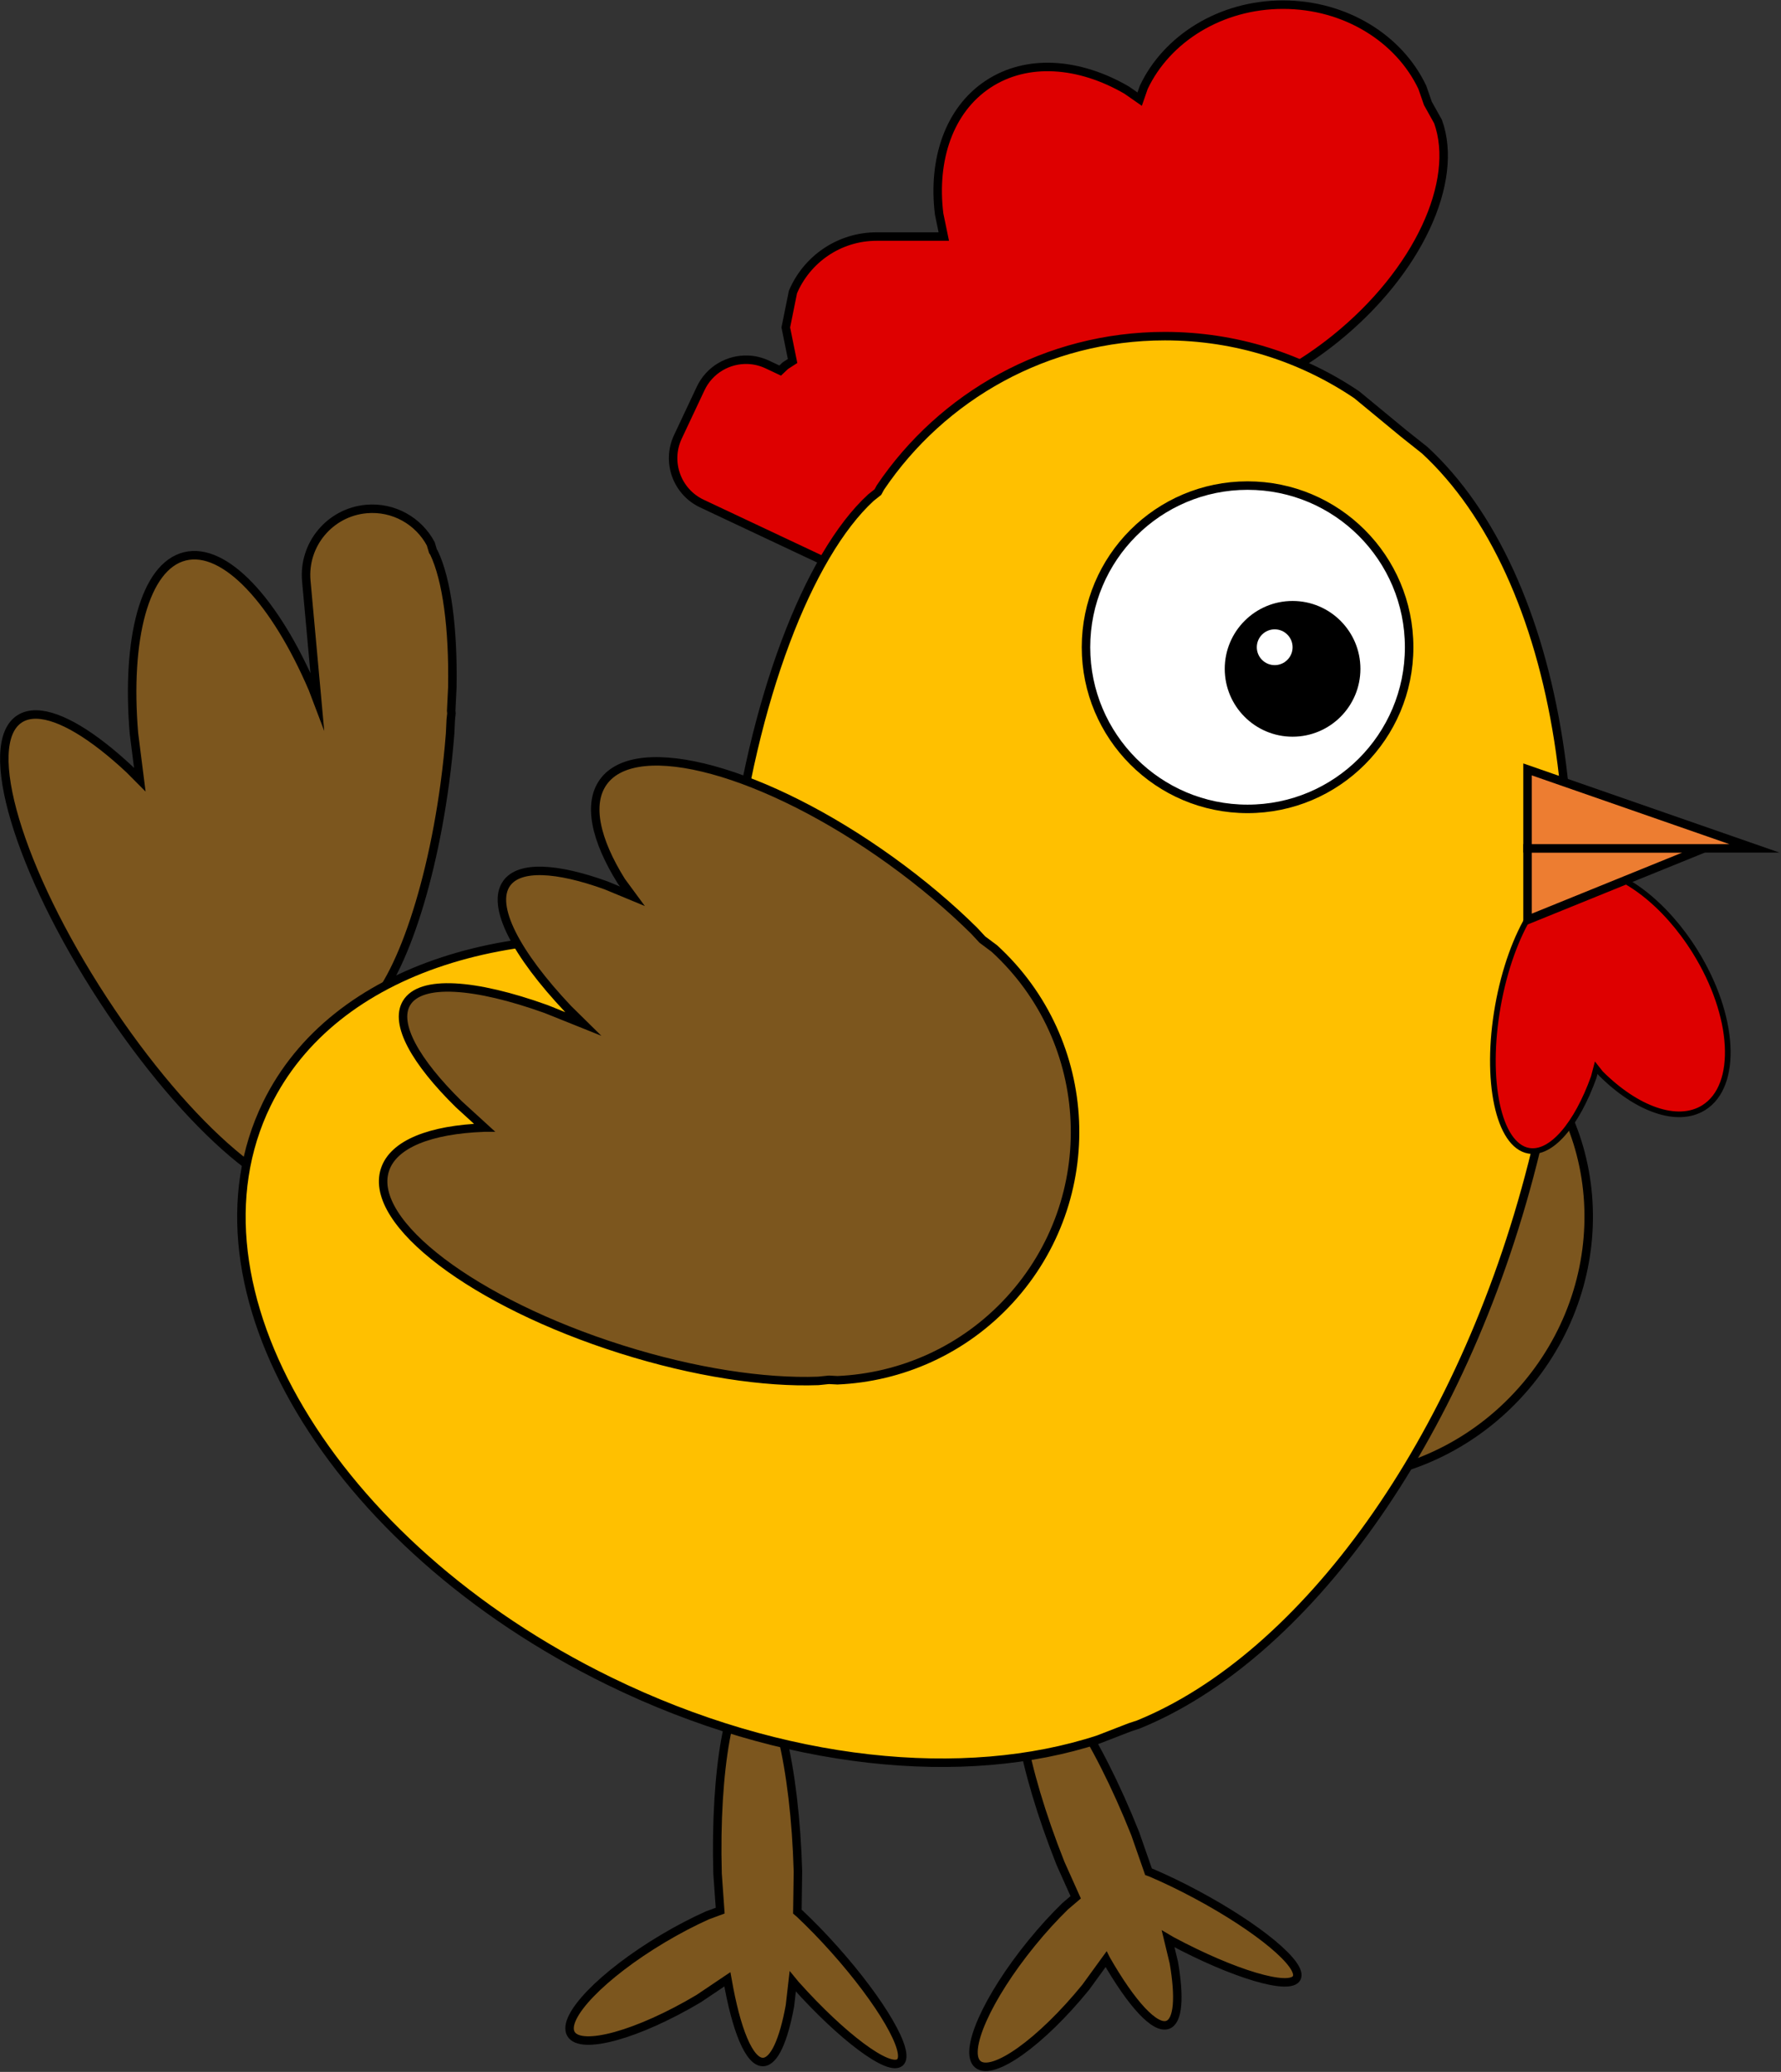<svg width="1444" height="1679" xmlns="http://www.w3.org/2000/svg" xmlns:xlink="http://www.w3.org/1999/xlink" overflow="hidden"><rect width="100%" height="100%" fill="#333333" stroke="none"/><defs><clipPath id="clip0"><rect x="1405" y="439" width="1444" height="1679"/></clipPath></defs><g clip-path="url(#clip0)" transform="translate(-1405 -439)"><path d="M2042.11 704.355 2042.11 704.355 2042.11 704.355ZM2445.26 442.78C2496.03 442.78 2539.6 470.423 2558.2 509.818L2562.7 522.776 2570.95 537.559C2588.3 585.757 2554.92 659.349 2487.55 713.524 2439.43 752.22 2385.35 771.851 2342.58 769.964L2336.75 769.062 2328.75 770.549C2311.72 771.592 2293.71 768.15 2276.05 760.715L2266.15 755.763 2265.69 756.443C2259.02 763.108 2251.09 768.502 2242.27 772.23L2240.61 772.745 2244.58 782.715C2246.18 788.821 2247.02 795.142 2247.02 801.617 2247.02 833.991 2226 862.534 2194.02 879.389L2182.66 884.199 2176.44 897.401C2166.88 917.712 2142.67 926.428 2122.35 916.868L1974.1 847.086C1953.79 837.526 1945.07 813.311 1954.63 793L1973.06 753.856C1980.23 738.622 1995.64 729.912 2011.47 730.541 2016.74 730.752 2022.06 731.999 2027.14 734.389L2037.55 739.29 2041.78 735.298 2047.6 731.549 2042.11 704.355 2047.9 675.683C2059.08 649.244 2085.26 630.693 2115.78 630.693L2170.21 630.693 2166.43 612.417C2161 568.342 2174.49 528.095 2206.14 507.201 2237.79 486.306 2280.11 489.71 2318.5 512.028L2329.02 519.344 2332.32 509.818C2350.93 470.423 2394.49 442.78 2445.26 442.78Z" stroke="#000000" stroke-width="6.875" stroke-miterlimit="8" fill="#DE0000" fill-rule="evenodd"/><path d="M2238.34 1794.32C2255.07 1787.66 2294.06 1846.17 2325.44 1924.99L2336.2 1955.81 2338.61 1956.7C2350.05 1961.6 2362.35 1967.51 2374.97 1974.27 2425.44 2001.28 2461.85 2031.58 2456.3 2041.94 2450.75 2052.31 2405.34 2038.82 2354.88 2011.81L2352.08 2010.16 2356.73 2029.45C2361.53 2057.46 2360.32 2076.45 2351.96 2079.78 2341.5 2083.94 2322.35 2062.65 2301.8 2026.85L2301.75 2026.75 2285.27 2049.43C2249.12 2093.81 2210 2121.79 2197.88 2111.91 2185.75 2102.04 2205.23 2058.06 2241.38 2013.68 2250.41 2002.58 2259.64 1992.51 2268.58 1983.8L2277.15 1976.5 2264.86 1949.1C2233.49 1870.27 2221.62 1800.97 2238.34 1794.32Z" stroke="#000000" stroke-width="6.875" stroke-miterlimit="8" fill="#7C561E" fill-rule="evenodd"/><path d="M2015.01 1802.88C2033.01 1802.37 2049.54 1870.7 2051.95 1955.51L2051.48 1988.15 2053.44 1989.82C2062.5 1998.35 2072.02 2008.12 2081.55 2018.79 2119.68 2061.49 2143.48 2102.45 2134.71 2110.28 2125.94 2118.11 2087.92 2089.85 2049.79 2047.15L2047.73 2044.64 2045.48 2064.36C2040.37 2092.32 2032.71 2109.74 2023.71 2109.99 2012.47 2110.31 2001.79 2083.74 1994.78 2043.06L1994.76 2042.95 1971.5 2058.59C1922.32 2087.87 1875.96 2100.71 1867.97 2087.28 1859.97 2073.84 1893.36 2039.22 1942.55 2009.95 1954.85 2002.63 1966.97 1996.34 1978.35 1991.22L1988.91 1987.31 1986.78 1957.36C1984.38 1872.55 1997.02 1803.38 2015.01 1802.88Z" stroke="#000000" stroke-width="6.875" stroke-miterlimit="8" fill="#7C561E" fill-rule="evenodd"/><path d="M2625.08 1275.65C2708.62 1346.51 2716.26 1474.79 2642.14 1562.18 2605.08 1605.88 2554.6 1631.07 2502.94 1636.49L2495.94 1636.55 2487.24 1637.97C2443.64 1642.23 2386.6 1637.18 2326.47 1621.8 2206.2 1591.05 2119.08 1530.67 2131.88 1486.93 2138.28 1465.06 2168.45 1451.49 2212.05 1447.24L2212.37 1447.22 2191.21 1429.34C2155.34 1396.54 2137.63 1366.8 2147.34 1349.25 2158.45 1329.2 2202.75 1329.81 2261.02 1347.2L2291.55 1357.59 2278.89 1346.01C2235.92 1303.56 2214.57 1265.36 2227.35 1246.3 2237.58 1231.05 2267.72 1230.93 2308.18 1243.07L2329.85 1250.73 2320.62 1238.93C2299.1 1206.39 2292.16 1177.34 2304.69 1158.67 2331.4 1118.83 2436.58 1141.29 2539.6 1208.82 2565.36 1225.71 2588.54 1243.81 2608.41 1262.09L2615.16 1268.89Z" stroke="#000000" stroke-width="6.875" stroke-miterlimit="8" fill="#7C561E" fill-rule="evenodd"/><path d="M1701.97 851.489C1724.13 849.468 1744.37 861.207 1754.24 879.668L1756.05 885.702 1756.91 886.99C1767.25 908.754 1772.59 948.064 1771.74 996.123L1770.82 1014.98 1771.02 1017.12 1770.48 1022.1 1769.92 1033.67C1768.91 1046.64 1767.5 1060.02 1765.67 1073.67 1752.82 1169.24 1723.45 1246.47 1696.16 1261.57L1689.07 1263.14 1683.83 1276.63C1680.42 1283 1676.49 1288.26 1672.05 1292.27L1665 1296.14 1673.73 1320.94C1686.04 1362.15 1685.82 1392.76 1670.17 1403 1638.86 1423.47 1557.66 1354.69 1488.8 1249.37 1419.94 1144.05 1389.5 1042.08 1420.81 1021.61 1424.72 1019.05 1429.41 1017.89 1434.76 1018.02 1453.49 1018.46 1480.28 1034.73 1509.92 1062.41L1518.36 1070.9 1513.6 1033.32C1507.16 956.668 1522.22 897.998 1554.8 889.868 1587.39 881.738 1628.24 926.457 1658.57 997.15L1662.18 1006.66 1653.35 909.867C1650.65 880.321 1672.42 854.184 1701.97 851.489Z" stroke="#000000" stroke-width="6.875" stroke-miterlimit="8" fill="#7C561E" fill-rule="evenodd"/><path d="M2349.49 711.396C2407.11 711.396 2460.63 728.911 2505.03 758.908L2543.2 790.394 2560.2 803.885C2670.18 905.545 2710.01 1136.59 2647.59 1381.76 2589.97 1608.07 2461.6 1782.16 2327.99 1836.46L2321.11 1838.73 2295.53 1848.63C2187.29 1884.05 2040.05 1870.19 1899.01 1801.31 1673.34 1691.09 1549.01 1481.76 1621.29 1333.75 1675.51 1222.75 1824.93 1177.76 1991.45 1208.7L1993.09 1209.06 1998.14 1147.34C2014.91 1006.17 2060.49 888.749 2111.09 842.291L2116.79 837.765 2118.81 834.051C2168.8 760.05 2253.46 711.396 2349.49 711.396Z" stroke="#000000" stroke-width="6.875" stroke-miterlimit="8" fill="#FFC000" fill-rule="evenodd"/><path d="M2211.24 1207.69C2293.29 1282.83 2298.89 1410.26 2223.75 1492.32 2186.18 1533.34 2135.54 1555.25 2084.03 1557.52L2077.06 1557.16 2068.38 1558.05C2024.91 1559.65 1968.22 1551.23 1908.6 1532.4 1789.37 1494.76 1703.59 1429.77 1717.02 1387.25 1723.73 1365.99 1753.97 1354.37 1797.44 1352.77L1797.75 1352.77 1776.98 1333.81C1741.78 1299.19 1724.61 1268.69 1734.56 1251.91 1745.92 1232.72 1790.01 1235.99 1847.74 1256.69L1877.97 1268.81 1865.55 1256.58C1823.44 1211.98 1802.78 1172.9 1815.81 1154.8 1826.22 1140.32 1856.23 1142.01 1896.31 1156.45L1917.76 1165.33 1908.76 1153.1C1887.84 1119.6 1881.39 1090.43 1894.15 1072.7 1921.36 1034.87 2025.7 1063.4 2127.2 1136.42 2152.58 1154.68 2175.37 1173.99 2194.86 1193.27L2201.47 1200.4Z" stroke="#000000" stroke-width="6.875" stroke-miterlimit="8" fill="#7C561E" fill-rule="evenodd"/><path d="M2693.58 1142.84C2721.07 1145.59 2754.99 1171 2779.33 1210.07 2811.77 1262.16 2814.9 1318.83 2786.32 1336.63 2764.88 1349.99 2731.69 1337.69 2702.74 1308.73L2699.18 1304.21 2697.15 1311.95C2683.46 1350.03 2662.81 1374.79 2644.44 1371.54 2619.94 1367.2 2608.76 1314.69 2619.46 1254.25 2624.82 1224.04 2634.63 1197.56 2646.16 1179.18L2652.74 1170.19 2653.28 1167.94C2656.5 1159.31 2661.66 1152.43 2668.81 1147.98 2675.96 1143.53 2684.41 1141.93 2693.58 1142.84Z" stroke="#000000" stroke-width="4.583" stroke-miterlimit="8" fill="#DE0000" fill-rule="evenodd"/><path d="M2285.5 963.5C2285.5 891.151 2344.15 832.5 2416.5 832.5 2488.85 832.5 2547.5 891.151 2547.5 963.5 2547.5 1035.85 2488.85 1094.5 2416.5 1094.5 2344.15 1094.5 2285.5 1035.85 2285.5 963.5Z" stroke="#000000" stroke-width="6.875" stroke-miterlimit="8" fill="#FFFFFF" fill-rule="evenodd"/><path d="M2398 981C2398 950.624 2422.62 926 2453 926 2483.38 926 2508 950.624 2508 981 2508 1011.38 2483.38 1036 2453 1036 2422.62 1036 2398 1011.38 2398 981Z" fill-rule="evenodd"/><path d="M2424 963.5C2424 955.492 2430.49 949 2438.5 949 2446.51 949 2453 955.492 2453 963.5 2453 971.508 2446.51 978 2438.5 978 2430.49 978 2424 971.508 2424 963.5Z" fill="#FFFFFF" fill-rule="evenodd"/><path d="M2643.5 1126.5 2786.5 1126.5 2643.5 1184.5Z" stroke="#000000" stroke-width="6.875" stroke-miterlimit="8" fill="#ED7D31" fill-rule="evenodd"/><path d="M0 184 0 0 64 184Z" stroke="#000000" stroke-width="6.875" stroke-miterlimit="8" fill="#ED7D31" fill-rule="evenodd" transform="matrix(-1.83697e-16 -1 -1 1.83697e-16 2827.5 1126.5)"/></g></svg>